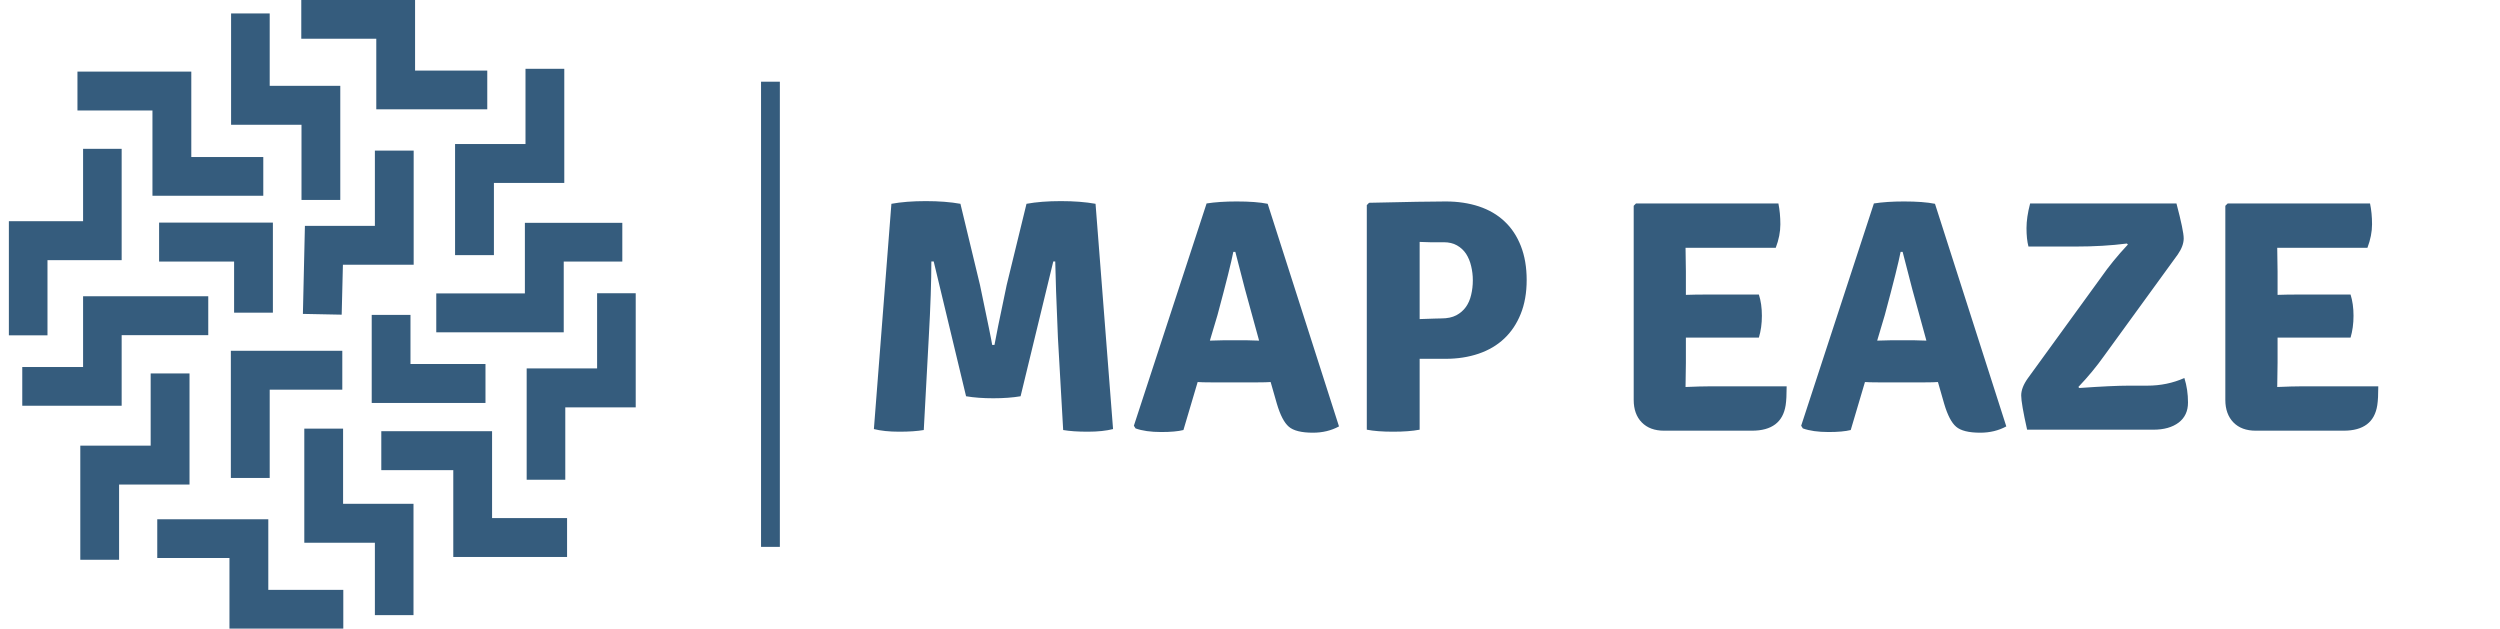 <?xml version="1.0" encoding="UTF-8"?>
<svg xmlns="http://www.w3.org/2000/svg" xmlns:xlink="http://www.w3.org/1999/xlink" width="175px" height="44px" viewBox="0 0 174 44" version="1.1">
<g id="surface1">
<path style=" stroke:none;fill-rule:nonzero;fill:rgb(20.784%,36.078%,49.02%);fill-opacity:1;" d="M 25.84 7.652 L 33.609 7.652 L 33.609 4.941 L 28.555 4.941 L 28.555 0 L 20.59 0 L 20.59 2.711 L 25.84 2.711 Z M 25.84 7.652 "/>
<path style=" stroke:none;fill-rule:nonzero;fill:rgb(20.784%,36.078%,49.02%);fill-opacity:1;" d="M 20.605 13.996 L 23.32 13.996 L 23.32 6.008 L 18.379 6.008 L 18.379 0.941 L 15.676 0.941 L 15.676 8.734 L 20.605 8.734 Z M 20.605 13.996 "/>
<path style=" stroke:none;fill-rule:nonzero;fill:rgb(20.784%,36.078%,49.02%);fill-opacity:1;" d="M 31.355 17.859 L 34.074 17.859 L 34.074 12.805 L 39 12.805 L 39 4.816 L 36.285 4.816 L 36.285 10.082 L 31.355 10.082 Z M 31.355 17.859 "/>
<path style=" stroke:none;fill-rule:nonzero;fill:rgb(20.784%,36.078%,49.02%);fill-opacity:1;" d="M 25.742 15.809 L 20.844 15.809 L 20.703 21.973 L 23.418 22.027 L 23.504 18.531 L 28.457 18.531 L 28.457 10.543 L 25.742 10.543 Z M 25.742 15.809 "/>
<path style=" stroke:none;fill-rule:nonzero;fill:rgb(20.784%,36.078%,49.02%);fill-opacity:1;" d="M 44 20.527 L 41.297 20.527 L 41.297 25.789 L 36.367 25.789 L 36.367 33.582 L 39.07 33.582 L 39.07 28.516 L 44 28.516 Z M 44 20.527 "/>
<path style=" stroke:none;fill-rule:nonzero;fill:rgb(20.784%,36.078%,49.02%);fill-opacity:1;" d="M 36.242 20.539 L 30.039 20.539 L 30.039 23.262 L 38.961 23.262 L 38.961 18.309 L 43.062 18.309 L 43.062 15.598 L 36.242 15.598 Z M 36.242 20.539 "/>
<path style=" stroke:none;fill-rule:nonzero;fill:rgb(20.784%,36.078%,49.02%);fill-opacity:1;" d="M 39.195 38.988 L 39.195 36.266 L 33.945 36.266 L 33.945 30.184 L 26.191 30.184 L 26.191 32.91 L 31.23 32.91 L 31.23 38.988 Z M 39.195 38.988 "/>
<path style=" stroke:none;fill-rule:nonzero;fill:rgb(20.784%,36.078%,49.02%);fill-opacity:1;" d="M 25.52 22.043 L 25.52 28.207 L 33.484 28.207 L 33.484 25.48 L 28.234 25.48 L 28.234 22.043 Z M 25.52 22.043 "/>
<path style=" stroke:none;fill-rule:nonzero;fill:rgb(20.784%,36.078%,49.02%);fill-opacity:1;" d="M 23.531 44 L 23.531 41.289 L 18.281 41.289 L 18.281 36.348 L 10.508 36.348 L 10.508 39.059 L 15.562 39.059 L 15.562 44 Z M 23.531 44 "/>
<path style=" stroke:none;fill-rule:nonzero;fill:rgb(20.784%,36.078%,49.02%);fill-opacity:1;" d="M 28.445 43.059 L 28.445 35.266 L 23.516 35.266 L 23.516 30.004 L 20.801 30.004 L 20.801 37.992 L 25.742 37.992 L 25.742 43.059 Z M 28.445 43.059 "/>
<path style=" stroke:none;fill-rule:nonzero;fill:rgb(20.784%,36.078%,49.02%);fill-opacity:1;" d="M 7.836 33.918 L 12.766 33.918 L 12.766 26.141 L 10.047 26.141 L 10.047 31.195 L 5.121 31.195 L 5.121 39.184 L 7.836 39.184 Z M 7.836 33.918 "/>
<path style=" stroke:none;fill-rule:nonzero;fill:rgb(20.784%,36.078%,49.02%);fill-opacity:1;" d="M 15.66 33.457 L 18.379 33.457 L 18.379 27.277 L 23.461 27.277 L 23.461 24.555 L 15.66 24.555 Z M 15.66 33.457 "/>
<path style=" stroke:none;fill-rule:nonzero;fill:rgb(20.784%,36.078%,49.02%);fill-opacity:1;" d="M 2.824 18.211 L 8.016 18.211 L 8.016 10.418 L 5.316 10.418 L 5.316 15.484 L 0.121 15.484 L 0.121 23.473 L 2.824 23.473 Z M 2.824 18.211 "/>
<path style=" stroke:none;fill-rule:nonzero;fill:rgb(20.784%,36.078%,49.02%);fill-opacity:1;" d="M 5.316 25.691 L 1.059 25.691 L 1.059 28.402 L 8.016 28.402 L 8.016 23.461 L 14.078 23.461 L 14.078 20.738 L 5.316 20.738 Z M 5.316 25.691 "/>
<path style=" stroke:none;fill-rule:nonzero;fill:rgb(20.784%,36.078%,49.02%);fill-opacity:1;" d="M 10.172 13.703 L 17.93 13.703 L 17.93 10.992 L 12.891 10.992 L 12.891 5.012 L 4.922 5.012 L 4.922 7.734 L 10.172 7.734 Z M 10.172 13.703 "/>
<path style=" stroke:none;fill-rule:nonzero;fill:rgb(20.784%,36.078%,49.02%);fill-opacity:1;" d="M 10.637 18.309 L 15.887 18.309 L 15.887 21.887 L 18.602 21.887 L 18.602 15.582 L 10.637 15.582 Z M 10.637 18.309 "/>
<path style=" stroke:none;fill-rule:nonzero;fill:rgb(20.784%,36.078%,49.02%);fill-opacity:1;" d="M 52.773 5.719 L 54.09 5.719 L 54.09 38.281 L 52.773 38.281 Z M 52.773 5.719 "/>
<path style=" stroke:none;fill-rule:nonzero;fill:rgb(20.784%,36.078%,49.02%);fill-opacity:1;" d="M 60.672 30.035 L 61.898 14.266 C 62.578 14.141 63.379 14.078 64.305 14.078 C 65.23 14.078 66.039 14.141 66.73 14.266 L 68.098 19.945 C 68.637 22.512 68.922 23.91 68.953 24.145 L 69.113 24.145 C 69.176 23.758 69.461 22.359 69.969 19.945 L 71.355 14.266 C 72.035 14.141 72.836 14.078 73.762 14.078 C 74.688 14.078 75.496 14.141 76.188 14.266 L 77.414 30.035 C 76.938 30.156 76.348 30.219 75.645 30.219 C 74.945 30.219 74.371 30.18 73.922 30.102 L 73.555 23.656 C 73.445 21.09 73.383 19.305 73.367 18.301 L 73.23 18.301 L 70.941 27.738 C 70.387 27.832 69.75 27.879 69.031 27.879 C 68.316 27.879 67.68 27.832 67.125 27.738 L 64.859 18.301 L 64.695 18.301 C 64.695 19.676 64.637 21.461 64.512 23.656 L 64.164 30.102 C 63.719 30.18 63.145 30.219 62.441 30.219 C 61.742 30.219 61.152 30.156 60.672 30.035 Z M 84.262 26.766 C 83.844 26.766 83.535 26.758 83.336 26.742 L 82.34 30.102 C 81.969 30.195 81.453 30.242 80.793 30.242 C 80.051 30.242 79.449 30.156 78.988 29.988 L 78.871 29.801 L 83.961 14.242 C 84.559 14.148 85.262 14.102 86.062 14.102 C 86.973 14.102 87.699 14.156 88.238 14.266 L 93.23 29.848 C 92.691 30.141 92.082 30.289 91.406 30.289 C 90.605 30.289 90.039 30.148 89.719 29.871 C 89.395 29.594 89.117 29.059 88.883 28.27 L 88.445 26.742 C 88.246 26.758 87.945 26.766 87.543 26.766 Z M 84.191 23.844 L 85.117 23.82 L 86.805 23.82 C 86.879 23.82 87.016 23.824 87.207 23.832 C 87.402 23.84 87.543 23.844 87.637 23.844 L 87.242 22.406 C 86.871 21.105 86.449 19.516 85.973 17.629 L 85.832 17.629 C 85.707 18.293 85.34 19.77 84.723 22.059 Z M 100.699 25.117 L 98.875 25.117 L 98.875 30.078 C 98.383 30.172 97.766 30.219 97.023 30.219 C 96.27 30.219 95.652 30.172 95.176 30.078 L 95.176 14.359 L 95.336 14.195 C 96.676 14.164 97.793 14.141 98.68 14.125 C 99.562 14.109 100.238 14.102 100.699 14.102 C 101.551 14.102 102.324 14.219 103.023 14.449 C 103.727 14.684 104.324 15.031 104.816 15.496 C 105.312 15.957 105.691 16.535 105.961 17.223 C 106.23 17.91 106.367 18.703 106.367 19.598 C 106.367 20.496 106.227 21.289 105.949 21.977 C 105.672 22.664 105.289 23.238 104.793 23.703 C 104.301 24.168 103.703 24.52 103.004 24.758 C 102.301 24.996 101.535 25.117 100.699 25.117 Z M 98.875 16.934 L 98.875 22.336 C 99.305 22.32 99.648 22.309 99.902 22.301 C 100.156 22.293 100.324 22.289 100.402 22.289 C 100.816 22.289 101.164 22.215 101.441 22.07 C 101.719 21.922 101.941 21.727 102.113 21.488 C 102.281 21.25 102.406 20.969 102.48 20.641 C 102.559 20.316 102.598 19.977 102.598 19.621 C 102.598 19.281 102.559 18.949 102.48 18.625 C 102.406 18.301 102.285 18.016 102.125 17.766 C 101.961 17.52 101.75 17.324 101.488 17.176 C 101.227 17.027 100.918 16.957 100.562 16.957 L 99.613 16.957 C 99.613 16.957 99.367 16.949 98.875 16.934 Z M 117.512 25.395 L 117.488 27.066 L 117.488 27.09 C 118.199 27.059 118.77 27.043 119.199 27.043 L 124.566 27.043 C 124.566 27.613 124.543 28.055 124.496 28.363 C 124.312 29.555 123.523 30.148 122.137 30.148 L 115.984 30.148 C 115.324 30.148 114.805 29.957 114.426 29.57 C 114.047 29.184 113.859 28.656 113.859 27.992 L 113.859 14.406 L 114.02 14.242 L 123.988 14.242 C 124.078 14.691 124.125 15.176 124.125 15.703 C 124.125 16.23 124.02 16.777 123.801 17.348 L 117.488 17.348 L 117.512 19.02 L 117.512 20.641 C 117.914 20.625 118.438 20.617 119.086 20.617 L 122.621 20.617 C 122.762 21.051 122.832 21.547 122.832 22.102 C 122.832 22.66 122.762 23.168 122.621 23.633 L 117.512 23.633 Z M 130.973 26.766 C 130.555 26.766 130.246 26.758 130.047 26.742 L 129.051 30.102 C 128.68 30.195 128.164 30.242 127.504 30.242 C 126.762 30.242 126.16 30.156 125.699 29.988 L 125.582 29.801 L 130.672 14.242 C 131.27 14.148 131.973 14.102 132.773 14.102 C 133.684 14.102 134.41 14.156 134.949 14.266 L 139.941 29.848 C 139.402 30.141 138.793 30.289 138.117 30.289 C 137.316 30.289 136.75 30.148 136.43 29.871 C 136.105 29.594 135.828 29.059 135.594 28.27 L 135.156 26.742 C 134.957 26.758 134.656 26.766 134.254 26.766 Z M 130.902 23.844 L 131.828 23.82 L 133.516 23.82 C 133.59 23.82 133.727 23.824 133.918 23.832 C 134.113 23.84 134.254 23.844 134.348 23.844 L 133.953 22.406 C 133.582 21.105 133.16 19.516 132.684 17.629 L 132.543 17.629 C 132.418 18.293 132.051 19.77 131.434 22.059 Z M 141.445 26.484 L 146.578 19.414 C 147.105 18.656 147.727 17.891 148.453 17.117 L 148.383 17.047 C 147.289 17.188 146.094 17.258 144.801 17.258 L 141.492 17.258 C 141.398 16.902 141.355 16.473 141.355 15.969 C 141.355 15.469 141.438 14.891 141.609 14.242 L 151.852 14.242 C 152.191 15.527 152.359 16.34 152.359 16.688 C 152.359 17.035 152.223 17.41 151.945 17.812 L 146.789 24.91 C 146.262 25.652 145.664 26.379 144.984 27.09 L 145.055 27.16 C 146.594 27.051 147.75 26.996 148.523 26.996 L 149.816 26.996 C 150.742 26.996 151.605 26.816 152.406 26.461 C 152.578 27.004 152.66 27.574 152.66 28.18 C 152.66 28.781 152.441 29.25 152.004 29.582 C 151.562 29.914 150.973 30.078 150.234 30.078 L 141.398 30.078 C 141.121 28.844 140.984 28.043 140.984 27.68 C 140.984 27.316 141.137 26.918 141.445 26.484 Z M 158.93 25.395 L 158.906 27.066 L 158.906 27.09 C 159.613 27.059 160.184 27.043 160.617 27.043 L 165.98 27.043 C 165.98 27.613 165.957 28.055 165.91 28.363 C 165.727 29.555 164.941 30.148 163.555 30.148 L 157.402 30.148 C 156.738 30.148 156.219 29.957 155.84 29.57 C 155.465 29.184 155.273 28.656 155.273 27.992 L 155.273 14.406 L 155.438 14.242 L 165.402 14.242 C 165.496 14.691 165.543 15.176 165.543 15.703 C 165.543 16.23 165.434 16.777 165.219 17.348 L 158.906 17.348 L 158.93 19.02 L 158.93 20.641 C 159.328 20.625 159.852 20.617 160.5 20.617 L 164.039 20.617 C 164.176 21.051 164.246 21.547 164.246 22.102 C 164.246 22.66 164.176 23.168 164.039 23.633 L 158.93 23.633 Z M 158.93 25.395 "/>
</g>
</svg>
